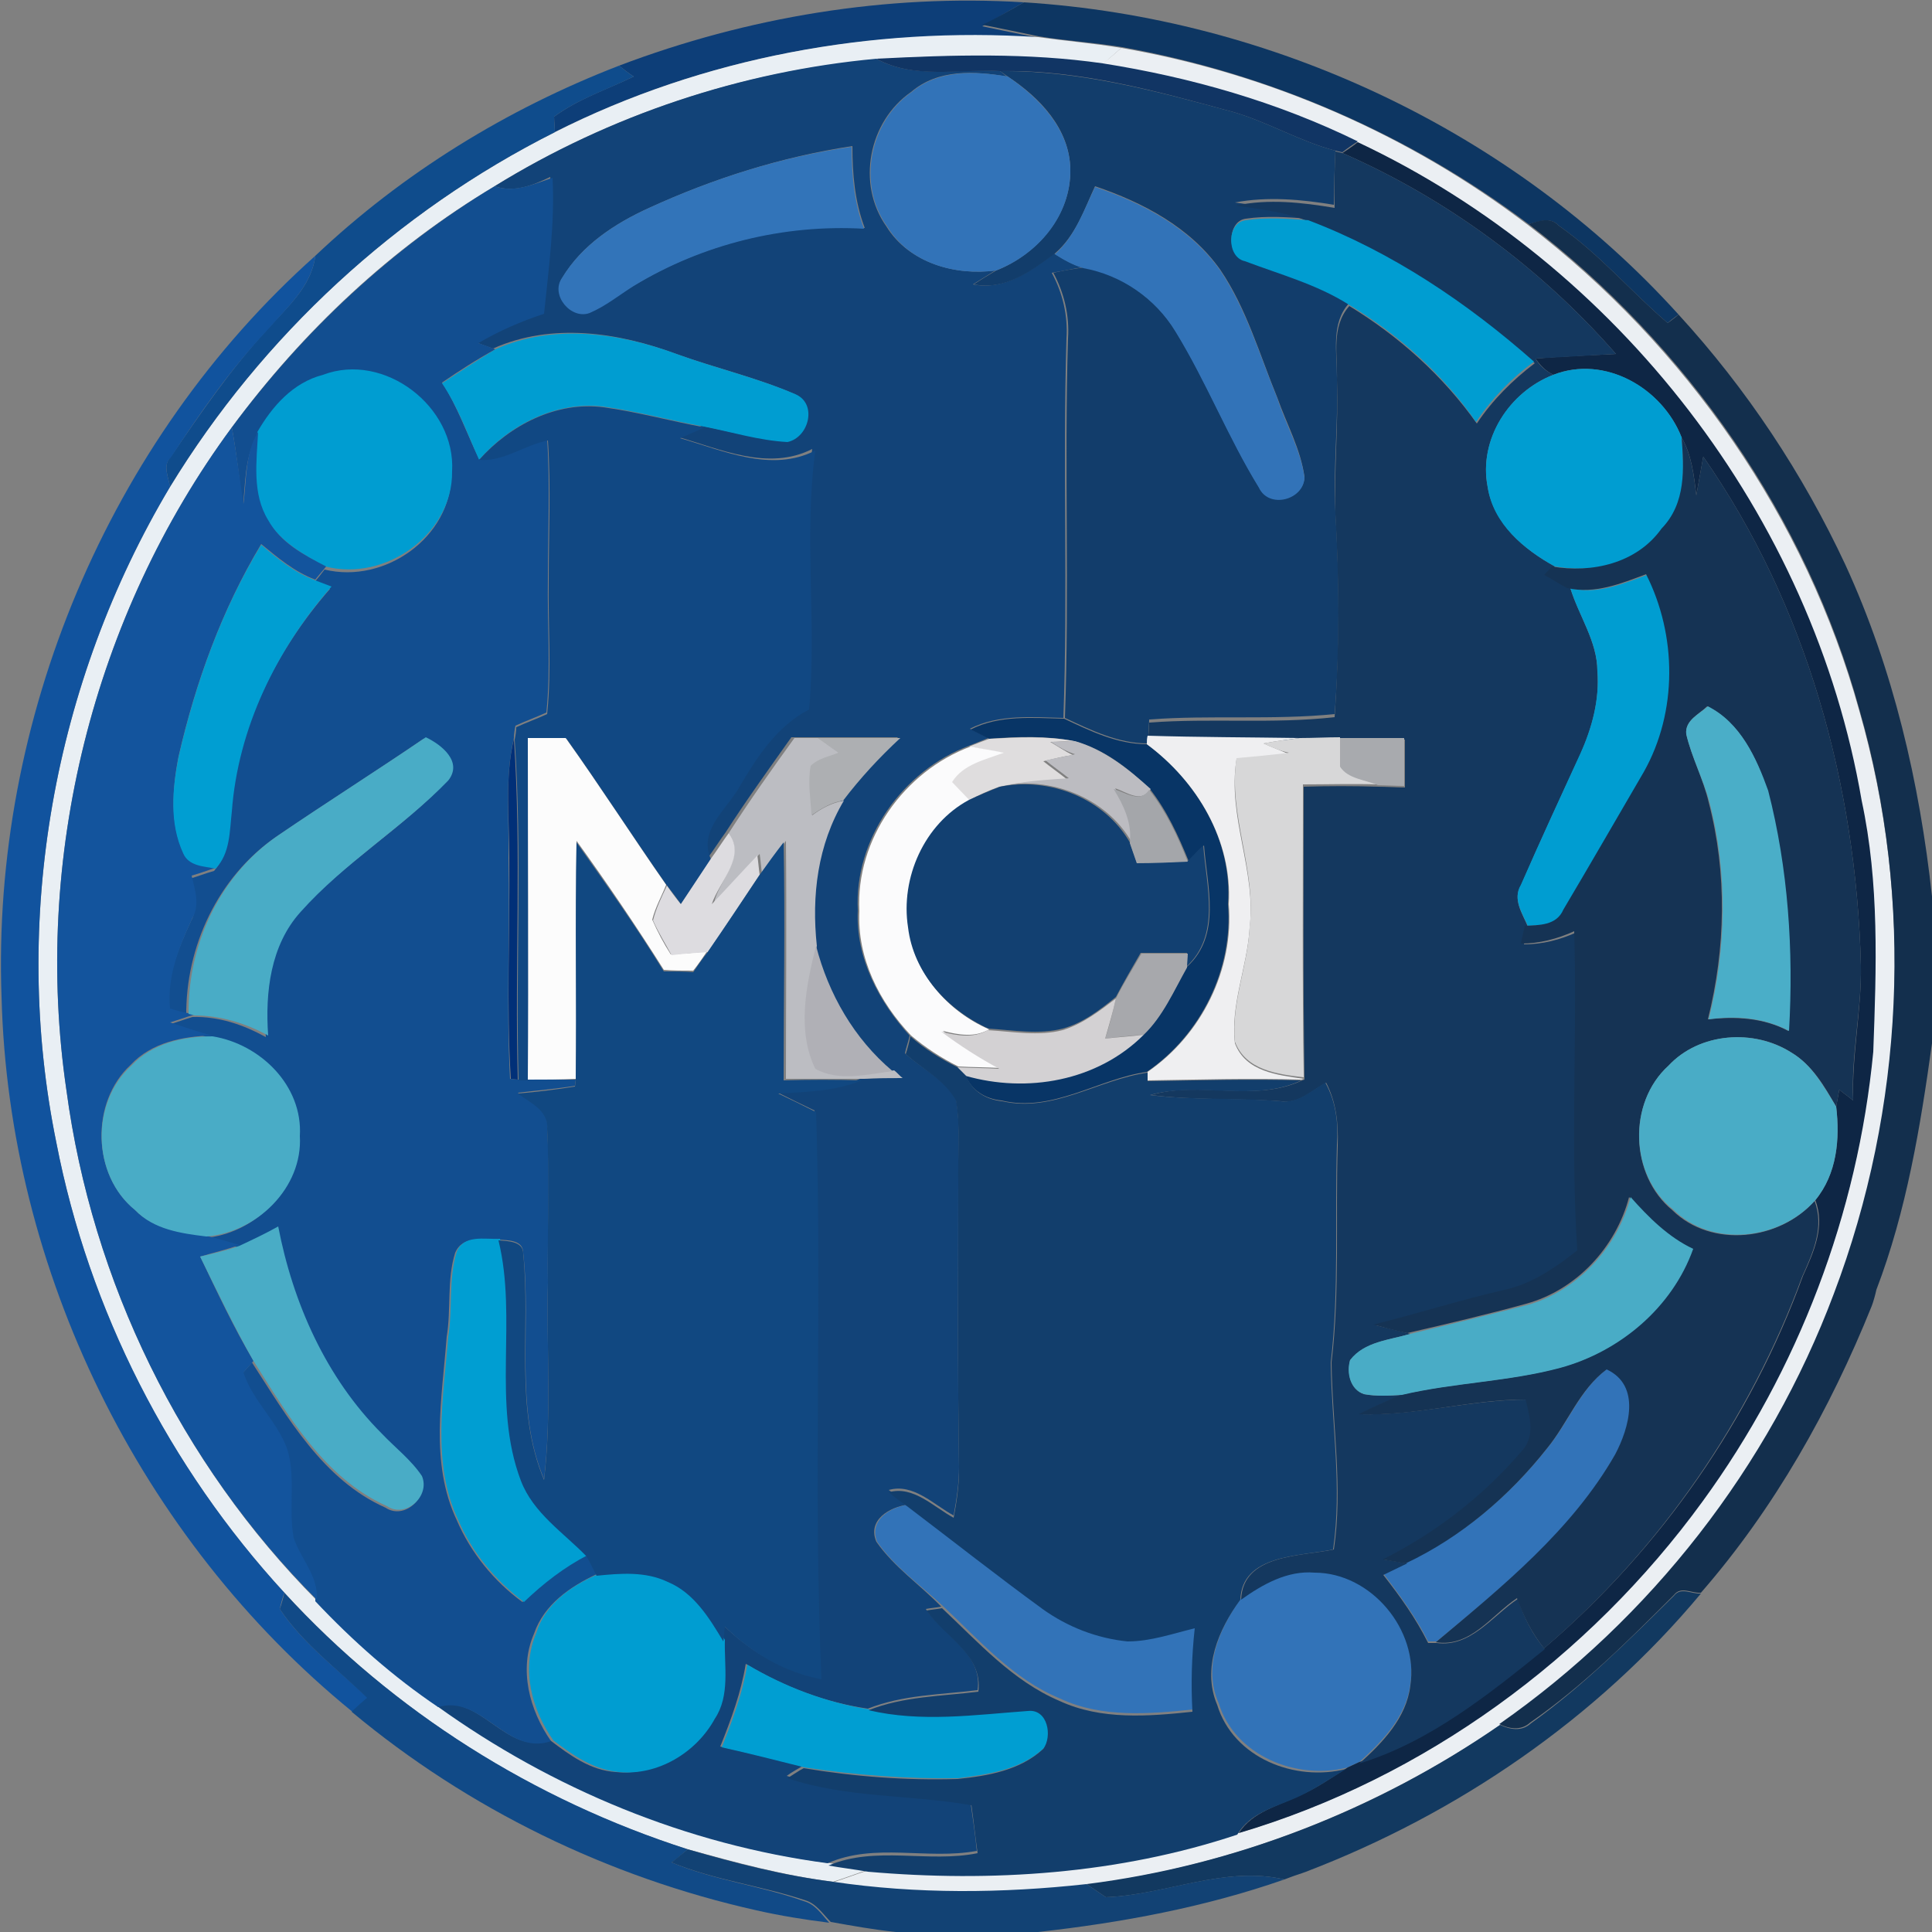 <?xml version="1.0" encoding="utf-8"?>
<!-- Generator: Adobe Illustrator 26.0.3, SVG Export Plug-In . SVG Version: 6.00 Build 0)  -->
<svg version="1.1" id="Layer_1" xmlns="http://www.w3.org/2000/svg" xmlns:xlink="http://www.w3.org/1999/xlink" x="0px" y="0px"
	 viewBox="0 0 250 250" style="enable-background:new 0 0 250 250;" xml:space="preserve">
<rect x="0" y="0" width="250" height="250" fill="#808080" stroke="none"/>
<style type="text/css">
	.st0{fill:#0D3E78;}
	.st1{fill:#0D3662;}
	.st2{fill:#E9EFF4;}
	.st3{fill:#EBEFF3;}
	.st4{fill:#124378;}
	.st5{fill:#113564;}
	.st6{fill:#0F4C8C;}
	.st7{fill:#123D6B;}
	.st8{fill:#3273B8;}
	.st9{fill:#3274B9;}
	.st10{fill:#0E2645;}
	.st11{fill:#14385F;}
	.st12{fill:#124E90;}
	.st13{fill:#009DD1;}
	.st14{fill:#132F4D;}
	.st15{fill:#11539E;}
	.st16{fill:#114883;}
	.st17{fill:#13549D;}
	.st18{fill:#153354;}
	.st19{fill:#009ED2;}
	.st20{fill:#4AAEC8;}
	.st21{fill:#083566;}
	.st22{fill:#DFDDDE;}
	.st23{fill:#EFEFF1;}
	.st24{fill:#49ACC6;}
	.st25{fill:#013078;}
	.st26{fill:#FCFCFC;}
	.st27{fill:#BCBDC2;}
	.st28{fill:#ADAFB2;}
	.st29{fill:#BCBCC1;}
	.st30{fill:#D7D7D8;}
	.st31{fill:#A8AAAE;}
	.st32{fill:#FBFBFC;}
	.st33{fill:#124071;}
	.st34{fill:#A4A6AA;}
	.st35{fill:#DDDCE0;}
	.st36{fill:#114881;}
	.st37{fill:#B0B0B6;}
	.st38{fill:#A7A8AC;}
	.st39{fill:#D3D1D3;}
	.st40{fill:#123E6C;}
	.st41{fill:#123960;}
	.st42{fill:#114A87;}
	.st43{fill:#124274;}
</style>
<g id="_x23_0d3e78ff">
	<path class="st0" d="M80.1,8.5c16.6-6.3,34.6-9.3,52.4-8.2c-1.8,1-3.6,2.1-5.4,3.1c2.4,0.5,4.8,1,7.3,1.5
		C112.9,3.4,91,7.4,71.8,17.1c0-0.5-0.1-1.5-0.1-2c3.1-2.3,6.8-3.5,10.3-5.2C81.5,9.6,80.6,8.9,80.1,8.5z"/>
</g>
<g id="_x23_0d3662ff">
	<path class="st1" d="M132.5,0.3c32,2,63.2,16.6,84.7,40.4c-0.4,0.3-1.1,0.8-1.4,1.1c-4.8-4.1-8.9-9-14.1-12.6
		c-1.1-1.2-2.6-0.5-3.9-0.2c-15.4-11.6-33.6-19.5-52.6-22.9c-3.6-0.6-7.2-0.8-10.8-1.4c-2.4-0.5-4.8-1-7.3-1.5
		C128.9,2.4,130.7,1.3,132.5,0.3z"/>
</g>
<g id="_x23_e9eff4ff">
	<path class="st2" d="M71.8,17.1C91,7.4,112.9,3.4,134.3,4.8c3.6,0.5,7.2,0.8,10.8,1.4c-0.8,0.7-1.6,1.4-2.4,2.1
		c-9.7-1.4-19.6-1.2-29.3-0.6C96,9.2,78.9,14.9,64,24.1c-13.3,7.9-24.8,18.7-34,31.2C12,79.7,4.2,111.2,8.6,141.1
		c3.3,24.7,14.8,48.3,32.4,66c4.8,5.1,10.1,9.8,15.9,13.7c14.9,10.7,32.3,17.9,50.5,20.3c1.7,0.3,3.4,0.5,5.1,0.8
		c-1.6,0.5-3.1,1.1-4.7,1.6c-6.4-0.8-12.6-2.5-18.8-4.2c-19.9-6.3-38.1-17.8-52.2-33.2c-14.9-16.2-25.3-36.5-29.5-58.2
		C1.4,119.1,6.9,88.3,22,63C33.9,43.5,51.3,27.4,71.8,17.1z"/>
</g>
<g id="_x23_ebeff3ff">
	<path class="st3" d="M145.1,6.2c19.1,3.3,37.2,11.2,52.6,22.9c20.5,15.7,36,38,42.9,62.9c7.1,24.7,5.9,51.6-3.3,75.6
		c-8.4,22.4-23.8,42-43.3,55.7c-15.9,10.9-34.3,18.1-53.5,20.6c-10.9,1.2-21.9,1.3-32.8-0.3c1.6-0.5,3.1-1.1,4.7-1.6
		c16,1.4,32.5,0.3,47.8-4.8c24-7.1,45.3-22.7,60-42.9c12.4-17,20.2-37.3,22.1-58.2c0.4-10.8,0.8-21.8-1.5-32.5
		c-6.3-36.7-31.6-69.4-65.2-85.2c-10.4-5.1-21.6-8.4-33-10.1C143.5,7.6,144.3,6.9,145.1,6.2z"/>
</g>
<g id="_x23_124378ff">
	<path class="st4" d="M64,24.1c14.9-9.2,32-14.9,49.4-16.5c4.9,2.7,10.6,1.2,16,1.6l0.9,0.7c-4.2-0.7-8.9-1-12.4,2
		c-5.5,3.8-7.1,11.9-3.2,17.4c2.9,4.7,8.9,6.4,14.1,5.7c-1,0.6-1.9,1.2-2.9,1.8c4.1,0.8,7.4-1.7,10.5-4c1.1,0.7,2.3,1.4,3.6,1.8
		c-1.3,0.2-2.6,0.5-3.9,0.7c1.4,2.6,2.1,5.5,1.9,8.5c-0.5,16.4,0.2,32.7-0.4,49.1c-4-0.1-8.4-0.5-12.1,1.4c0.6,0.3,1.8,0.9,2.4,1.2
		c-0.8,0.3-1.7,0.7-2.5,1c-8.6,3.2-14.9,12.1-14.4,21.3c-0.3,6.1,2.7,11.8,6.7,16.2c-0.1,0.6-0.5,1.7-0.6,2.3c2.2,2,5,3.3,6.6,5.8
		c0.6,3.6,0.3,7.2,0.3,10.8c0,12.3-0.1,24.6,0.1,36.9c0,2.1-0.3,4.2-0.7,6.3c-2.6-1.4-5.2-4.2-8.4-3.3c0.8,0.6,1.7,1.2,2.5,1.9
		c-2.4,0.3-5.3,2-4.1,4.8c2.3,3.3,5.7,5.6,8.4,8.4c-0.5,0.1-1.5,0.2-2,0.3c2.3,3.4,7.4,5.8,6.7,10.5c-4.8,0.6-9.7,0.6-14.2,2.4
		c-5.6-0.8-11-2.9-15.8-5.8c-0.6,3.7-1.9,7.2-3.3,10.7c3.6,0.8,7.2,1.7,10.7,2.5c-0.5,0.3-1.6,0.9-2.1,1.3
		c7.6,2.6,15.9,2.1,23.8,3.5c0.3,2.1,0.6,4.1,0.8,6.2c-6.4,1.2-13.2-1.1-19.3,1.6c-18.2-2.4-35.6-9.6-50.5-20.3
		c5.6-1.7,8.8,6.4,14.6,4.4c2.5,1.9,5.2,3.9,8.5,4.1c5.1,0.5,10-2.6,12.4-6.9c2-3,1.2-6.8,1.3-10.2c0.1-0.5,0.1-1.4,0.2-1.9
		c3.5,3.4,7.7,5.9,12.5,6.8c-1.1-24.4,0.1-48.9-0.7-73.4c-1.7-0.8-3.3-1.6-4.9-2.4c3.6-0.2,7.4-0.3,10.8-1.7c1.7-0.1,3.4-0.1,5-0.1
		c-0.3-0.3-0.8-0.8-1.1-1c-5.1-4.1-8.3-9.9-9.9-16.2c-0.7-6.5,0.1-13.1,3.5-18.8c2.2-2.9,4.7-5.6,7.4-8.1c-3.5,0-7.1,0-10.7,0
		c-0.8,0-2.3,0-3.1,0c-2.9,4.1-5.8,8.1-8.5,12.3c-0.6,0.8-1.7,2.5-2.3,3.3c-1.7-3.7,2.1-6.4,3.7-9.4c2.3-4,4.9-7.8,9-10
		c1-11.1-0.7-22.4,0.8-33.5c-5.7,2.9-11.9,0-17.5-1.6c1.1-0.5,2.1-0.9,3.2-1.4c3.6,0.7,7.1,1.7,10.8,2c2.8-0.6,3.9-5,1-6.2
		c-4.9-2.1-10.1-3.3-15.1-5.1c-7.5-2.8-16.1-4.1-23.7-0.7c-0.6-0.2-1.7-0.6-2.2-0.8c2.7-1.6,5.6-2.8,8.5-3.8
		c0.6-5.9,1.4-11.7,1.1-17.6C69.1,23.9,66.6,25,64,24.1 M84,26.9c-4.4,2-8.7,4.8-11.2,9c-1.5,2.2,1.1,5.5,3.6,4.5
		c2-1,3.8-2.4,5.7-3.5c8.9-5.4,19.4-8,29.8-7.4c-1.3-3.4-1.6-7-1.6-10.6C101.1,20.3,92.3,23.1,84,26.9z"/>
</g>
<g id="_x23_113564ff">
	<path class="st5" d="M113.4,7.6c9.8-0.5,19.6-0.8,29.3,0.6c11.4,1.8,22.6,5,33,10.1c-0.5,0.3-1.5,1-2,1.4l-0.9-0.2
		c-4.6-1.2-8.7-3.7-13.2-5c-9.9-2.7-19.9-5.5-30.2-5.3C124.1,8.9,118.3,10.3,113.4,7.6z"/>
</g>
<g id="_x23_0f4c8cff">
	<path class="st6" d="M40.8,33.1C52.1,22.4,65.6,14.1,80.1,8.5c0.5,0.4,1.4,1.1,1.9,1.4c-3.4,1.7-7.2,2.9-10.3,5.2
		c0,0.5,0.1,1.5,0.1,2C51.3,27.4,33.9,43.5,22,63c-0.2-1.3-1-2.8,0.1-3.9c3.9-5.7,7.8-11.4,12.5-16.5C37.1,39.8,40.3,37.1,40.8,33.1
		z"/>
</g>
<g id="_x23_123d6bff">
	<path class="st7" d="M129.4,9.2c10.3-0.1,20.3,2.6,30.2,5.3c4.5,1.3,8.6,3.8,13.2,5c-0.1,2.3-0.2,4.7-0.2,7
		c-4.2-0.7-8.6-1.1-12.8-0.3c3.2,0.5,6.5,0.8,9.5,2.1c-2.7-0.2-5.4-0.4-8.1,0c-2.4,0.3-2.5,4.8-0.1,5.3c4.6,1.7,9.3,3,13.5,5.6
		c-2.4,2.6-1.6,6.3-1.6,9.6c0.2,5.8-0.5,11.6-0.2,17.4c0.5,8.7,0.6,17.5-0.1,26.2c-8,0.8-16,0.1-24,0.7c0,0.5-0.1,1.5-0.1,2
		c0,0.3-0.1,0.8-0.1,1.1c-3.8,0-7.3-1.7-10.7-3.3c0.6-16.4-0.1-32.7,0.4-49.1c0.2-3-0.5-5.9-1.9-8.5c1.3-0.3,2.6-0.5,3.9-0.7
		c4.9,0.9,9.3,4,11.9,8.2c4,6.5,6.8,13.7,10.8,20.2c1.3,2.8,5.8,1.6,5.9-1.3c-0.5-3.6-2.3-6.8-3.5-10.2c-2.3-5.6-4-11.6-7.4-16.6
		c-3.9-5.5-10-8.7-16.2-10.8c-1.4,3-2.5,6.4-5.2,8.7c-3.1,2.3-6.4,4.8-10.5,4c0.9-0.6,1.9-1.2,2.9-1.8c5.3-2.1,9.7-7.1,9.6-13.1
		c-0.1-5.3-4-9.3-8.1-12L129.4,9.2z"/>
</g>
<g id="_x23_3273b8ff">
	<path class="st8" d="M118,11.9c3.4-2.9,8.2-2.7,12.4-2c4.1,2.8,8,6.8,8.1,12c0.1,6-4.2,11-9.6,13.1c-5.3,0.7-11.2-0.9-14.1-5.7
		C110.9,23.9,112.5,15.7,118,11.9z"/>
	<path class="st8" d="M136.5,32.9c2.6-2.3,3.7-5.6,5.2-8.7c6.2,2.1,12.3,5.3,16.2,10.8c3.4,5.1,5.1,11,7.4,16.6
		c1.1,3.4,3,6.6,3.5,10.2c-0.1,2.9-4.6,4.1-5.9,1.3c-4-6.5-6.8-13.7-10.8-20.2c-2.6-4.3-7-7.3-11.9-8.2
		C138.8,34.3,137.6,33.6,136.5,32.9z"/>
	<path class="st8" d="M200.3,187.3c2.7-3.3,4.2-7.6,7.7-10.2c4.4,2.1,2.9,7.6,1.1,11c-5.6,9.9-14.6,17.2-23.2,24.3
		c-0.3,0-0.8,0-1.1,0c-1.6-3.2-3.7-6-5.8-8.8c1-0.5,2-1,3.1-1.5C189.2,198.8,195.4,193.5,200.3,187.3z"/>
	<path class="st8" d="M113.5,199.5c-1.1-2.8,1.7-4.5,4.1-4.8c5.8,4.4,11.5,8.9,17.4,13.2c3.2,2.3,7,3.9,11,4.2c3,0,5.8-1,8.7-1.7
		c-0.4,3.6-0.5,7.2-0.3,10.8c-5.7,0.6-11.9,1.1-17.2-1.4c-6.1-2.5-10.5-7.6-15.2-12C119.1,205.1,115.8,202.8,113.5,199.5z"/>
	<path class="st8" d="M160.6,206.8c2.8-1.9,5.9-3.7,9.5-3.5c7.3,0.1,13.5,7.4,12.4,14.6c-0.5,4.2-3.6,7.4-6.6,10.1
		c-0.4,0.2-1.2,0.5-1.5,0.7c-6.6,1.7-14.6-1.5-16.7-8.3C155.6,215.7,157.8,210.7,160.6,206.8z"/>
</g>
<g id="_x23_3274b9ff">
	<path class="st9" d="M84,26.9c8.3-3.8,17.1-6.6,26.2-7.9c0,3.6,0.3,7.2,1.6,10.6c-10.4-0.6-20.9,2-29.8,7.4
		c-1.9,1.2-3.6,2.6-5.7,3.5c-2.4,0.9-5.1-2.3-3.6-4.5C75.3,31.7,79.6,28.9,84,26.9z"/>
</g>
<g id="_x23_0e2645ff">
	<path class="st10" d="M173.7,19.8c0.5-0.3,1.5-1,2-1.4c33.6,15.8,58.9,48.4,65.2,85.2c2.3,10.7,1.9,21.6,1.5,32.5
		c-2,20.9-9.7,41.2-22.1,58.2c-14.7,20.2-36,35.8-60,42.9c1.8-2.8,5.1-3.5,7.9-4.9c2.2-0.9,4.1-2.3,6.2-3.6c0.4-0.2,1.1-0.5,1.5-0.7
		c9.1-2.8,16.7-9,24-14.8c15-12.8,26.7-29.6,33.4-48.1c1.4-3.1,2.9-6.4,1.6-9.8c2.8-3.4,3.2-7.9,2.7-12.1c0.1-0.5,0.3-1.6,0.4-2.2
		c0.6,0.5,1.2,0.9,1.8,1.4c-0.2-5.9,1.1-11.7,1-17.5c-0.6-23.2-7-46.6-20.4-65.8c-0.3,1.7-0.6,3.3-0.9,5c-0.3-2.6-0.6-5.2-1.9-7.5
		c-2.5-6.4-10-10.7-16.6-8.1c-1-0.5-1.7-1.2-2.3-2.1c3.4-0.3,6.9-0.4,10.4-0.6C199.4,34.7,187.2,25.7,173.7,19.8z"/>
</g>
<g id="_x23_14385fff">
	<path class="st11" d="M172.8,19.6l0.9,0.2c13.5,5.9,25.7,14.9,35.4,26c-3.5,0.2-6.9,0.4-10.4,0.6c0.5,0.9,1.3,1.6,2.3,2.1
		c-5.7,2.2-9.7,8.4-8.5,14.5c0.8,4.8,4.7,8.1,8.7,10.3c-0.3,0.3-0.8,0.8-1,1.1c1,0.6,2,1.2,3,1.7c1.1,3.6,3.5,6.9,3.5,10.8
		c0.3,3.7-0.7,7.3-2.2,10.7c-2.6,5.6-5.2,11.2-7.7,17c-1.1,1.8,0.2,3.6,0.9,5.3c-0.1,0.6-0.4,1.7-0.5,2.3c2.4,0,4.7-0.6,6.9-1.6
		c0.4,13.8-0.5,27.6,0.4,41.3c-2.8,2.3-5.9,4.4-9.4,5.1c-5.7,1.4-11.3,3.1-17,4.5c1.5,0.4,2.9,0.7,4.4,1.1c-2.7,0.8-5.9,1-7.8,3.4
		c-0.4,1.7,0,3.8,1.8,4.4c1.6,0.3,3.3,0.2,4.9,0.1c-1.9,0.8-3.6,1.6-5.4,2.5c7.3,0.2,14.4-1.9,21.6-1.9c0.5,2.2,1.2,4.9-0.6,6.8
		c-4.9,5.8-11.1,10.5-17.9,13.9c0.8,0.1,2.2,0.4,3,0.5c-1,0.5-2.1,1-3.1,1.5c2.2,2.8,4.2,5.6,5.8,8.8c0.3,0,0.8,0,1.1,0
		c4.4,0.6,7.2-3.5,10.5-5.7c0.8,2.4,1.9,4.6,3.5,6.5c-7.3,5.9-14.9,12-24,14.8c3-2.7,6.1-5.9,6.6-10.1c1.1-7.2-5.1-14.6-12.4-14.6
		c-3.5-0.3-6.7,1.5-9.5,3.5c0.2-5.9,7.7-5.6,12-6.5c1.2-8-0.2-16.1-0.3-24.2c1.1-9.3,0.5-18.8,0.8-28.1c0.1-2.8-0.2-5.6-1.5-8.1
		c-1.8,1-3.6,2.8-5.8,2.4c-5.6-0.4-11.3-0.1-16.9-0.8c6.4-1.9,13.5,1,19.6-1.9l0.3-0.1c-0.2-12.7-0.1-25.3-0.1-37.9
		c3.2-0.1,6.5-0.1,9.7,0c0.9,0,2.6,0.1,3.4,0.1c0-2.1,0-4.2,0-6.2c-2.8,0-5.5,0-8.3,0c-1.7,0-3.5,0-5.2,0.1
		c-6.6-0.1-13.2,0-19.7-0.3c0-0.5,0.1-1.5,0.1-2c8-0.6,16,0.2,24-0.7c0.6-8.7,0.6-17.5,0.1-26.2c-0.2-5.8,0.4-11.6,0.2-17.4
		c0.1-3.2-0.8-6.9,1.6-9.6c6.4,3.9,12.1,9,16.5,15.2c2-3,4.6-5.6,7.5-7.8c-8.7-7.6-18.4-14.2-29.2-18.3c-3-1.3-6.3-1.6-9.5-2.1
		c4.3-0.9,8.6-0.4,12.8,0.3C172.6,24.2,172.7,21.9,172.8,19.6z"/>
</g>
<g id="_x23_124e90ff">
	<path class="st12" d="M64,24.1c2.6,0.9,5.1-0.3,7.5-1.1c0.3,5.9-0.5,11.8-1.1,17.6c-3,1-5.8,2.2-8.5,3.8c0.6,0.2,1.7,0.6,2.2,0.8
		c-2.4,1.3-4.7,2.8-6.9,4.3c2,3.1,3.2,6.6,4.8,9.9c3.2,0.3,5.9-1.9,8.8-2.6c0.4,6,0.1,12,0.1,18.1c-0.1,5.8,0.4,11.6-0.2,17.3
		c-1.3,0.6-2.7,1.1-4,1.7c-0.1,0.4-0.2,1.2-0.2,1.6c-1.2,5.1-0.6,10.3-0.7,15.5c0.2,9.5-0.3,19.1,0.2,28.6l0.9,0.1l1.3,0
		c2.1,0,4.2,0,6.3,0l-0.1,0.8c-2.4,0.4-4.9,0.6-7.4,0.9c1.6,1.2,4.1,2.2,3.8,4.6c0.4,6.7,0,13.3,0.1,20c-0.2,8.4,0.5,16.9-0.5,25.4
		c-3.9-9.2-1.6-19.6-2.7-29.3c0-1.7-2.1-1.6-3.2-1.7c-2,0.1-4.6-0.6-5.6,1.7c-1.1,3.5-0.5,7.3-1.1,10.9c-0.6,7.9-2.2,16.3,1.3,23.7
		c1.8,4.2,4.8,7.9,8.5,10.6c2.5-2.4,5.2-4.6,8.3-6.1c0.3,0.6,1,1.8,1.3,2.5c-3.4,1.6-6.8,3.9-8.1,7.7c-2,4.6-0.6,9.9,2.2,13.9
		c-5.7,2-9-6.1-14.6-4.4c-5.8-3.9-11.1-8.6-15.9-13.7c0.2-3-2.2-5.2-3-8c-0.7-3.8,0.3-7.7-0.8-11.4c-1.3-3.6-4.4-6.3-5.7-10
		c0.3-0.4,1-1.1,1.3-1.5c4.6,7.1,9.2,15.2,17.3,18.8c2.4,1.6,5.6-1.3,4.5-3.9c-1.4-2.1-3.5-3.7-5.2-5.5
		c-7.1-7.3-11.4-16.9-13.4-26.8c-1.6,0.9-3.3,1.7-5,2.5c-1.5-0.4-2.9-0.8-4.4-1.2c6.5-0.5,12.5-6.3,12.1-13
		c0.4-6.5-5.1-12-11.3-12.9c-1.8-0.5-3.6-1.1-5.4-1.7c1-0.3,2.1-0.7,3.1-1c3.4-0.1,6.6,1,9.5,2.6c-0.4-5.6,0.4-11.6,4.2-16
		c5.7-6.4,13.2-10.8,19.1-17c1.9-2.4-0.8-4.7-2.9-5.6c-6.3,4.3-12.8,8.4-19.1,12.7c-7.5,5.2-11.7,14.2-11.6,23.2
		c-0.6-0.2-1.7-0.5-2.3-0.6c-0.4-4.2,1.2-8,2.9-11.7c1-1.7,0.2-3.7-0.1-5.5c1-0.3,2-0.7,3.1-1c1.8-2.1,1.8-4.9,2.1-7.4
		c0.8-10.8,5.8-21,12.9-29.1c-0.5-0.2-1.6-0.6-2.1-0.8c0.4-0.4,1.1-1.3,1.4-1.7c7.8,1.9,16.4-4.2,16.4-12.3
		c0.5-8.4-8.8-15.6-16.7-12.5c-3.8,1-6.5,4.1-8.4,7.5c-1.7,2.8-1.5,6.2-1.9,9.3C31,62,30.6,58.6,30,55.3
		C39.2,42.9,50.7,32.1,64,24.1z"/>
</g>
<g id="_x23_009dd1ff">
	<path class="st13" d="M161.1,33.8c-2.4-0.5-2.4-5,0.1-5.3c2.7-0.4,5.4-0.2,8.1,0c10.8,4.1,20.6,10.7,29.2,18.3
		c-2.9,2.1-5.5,4.8-7.5,7.8c-4.3-6.2-10-11.3-16.5-15.2C170.4,36.8,165.6,35.5,161.1,33.8z"/>
	<path class="st13" d="M64.1,45.2c7.6-3.4,16.2-2.1,23.7,0.7c5,1.8,10.2,3,15.1,5.1c2.9,1.2,1.8,5.6-1,6.2c-3.7-0.2-7.2-1.3-10.8-2
		c-4.4-0.8-8.7-2-13.1-2.6C71.9,51.9,65.9,55,62,59.5c-1.5-3.3-2.7-6.8-4.8-9.9C59.5,48.1,61.8,46.6,64.1,45.2z"/>
	<path class="st13" d="M201,48.5c6.7-2.6,14.1,1.7,16.6,8.1c0.3,4,0.6,8.5-2.2,11.8c-3.1,4.5-9,5.8-14.2,4.9c-4-2.2-8-5.5-8.7-10.3
		C191.3,56.8,195.3,50.7,201,48.5z"/>
	<path class="st13" d="M41.8,48.5c7.9-3,17.2,4.1,16.7,12.5c0.1,8.1-8.6,14.3-16.4,12.3c-2.8-1.5-5.8-3.2-7.5-6
		c-2.1-3.4-1.5-7.6-1.3-11.4C35.2,52.6,37.9,49.5,41.8,48.5z"/>
	<path class="st13" d="M203.2,76.1c3.5,0.9,6.9-0.6,10.2-1.8c4,8,4.1,17.8-0.3,25.6c-3.5,5.9-6.9,11.9-10.4,17.8c-0.9,2-3.1,2-5,2.1
		c-0.7-1.6-2-3.5-0.9-5.3c2.5-5.7,5.1-11.3,7.7-17c1.5-3.3,2.5-7,2.2-10.7C206.7,83,204.3,79.7,203.2,76.1z"/>
	<path class="st13" d="M77.4,203.7c3.1-0.3,6.4-0.6,9.2,0.8c3.4,1.4,5.4,4.6,7.2,7.7c-0.1,3.4,0.7,7.2-1.3,10.2
		c-2.4,4.4-7.4,7.4-12.4,6.9c-3.3-0.3-6-2.2-8.5-4.1c-2.8-4-4.2-9.2-2.2-13.9C70.5,207.6,73.9,205.2,77.4,203.7z"/>
</g>
<g id="_x23_132f4dff">
	<path class="st14" d="M197.8,29c1.3-0.4,2.8-1,3.9,0.2c5.2,3.6,9.3,8.5,14.1,12.6c0.4-0.3,1.1-0.8,1.4-1.1
		c8.8,9.6,16.1,20.6,21.6,32.4c6.2,13.5,9.6,28.2,11.2,42.9v19c-1.5,10.8-3.3,21.7-7.2,31.9c-0.1,0.5-0.4,1.6-0.6,2.1
		c-5.4,13.4-12.6,26.2-22.1,37.1c-1.2,0.1-2.6-0.9-3.5,0.3c-5.9,5.9-11.8,11.8-18.6,16.5c-1.2,1.1-2.7,0.8-4,0.2
		c19.6-13.7,34.9-33.3,43.3-55.7c9.1-24,10.4-50.9,3.3-75.6C233.8,67,218.3,44.7,197.8,29z"/>
</g>
<g id="_x23_11539eff">
	<path class="st15" d="M0.2,129C-1.1,93.2,14,57,40.8,33.1c-0.5,4-3.7,6.7-6.2,9.6c-4.7,5-8.7,10.7-12.5,16.5
		C21,60.2,21.8,61.7,22,63C6.9,88.3,1.4,119.1,7.3,147.9c4.2,21.6,14.6,42,29.5,58.2c-0.2,0.5-0.5,1.6-0.6,2.1
		c3,4.5,7.5,7.8,11.4,11.5c-0.5,0.5-1.5,1.4-2,1.8C18.1,199.1,1.1,164.4,0.2,129z"/>
</g>
<g id="_x23_114883ff">
	<path class="st16" d="M62,59.5c4-4.5,10-7.6,16.1-6.8c4.4,0.6,8.7,1.8,13.1,2.6c-1.1,0.5-2.1,0.9-3.2,1.4
		c5.6,1.6,11.8,4.5,17.5,1.6c-1.5,11.1,0.2,22.4-0.8,33.5c-4.2,2.2-6.7,6.1-9,10c-1.6,2.9-5.4,5.6-3.7,9.4c-1.3,1.9-2.6,3.9-3.9,5.8
		c-0.4-0.6-1.3-1.8-1.8-2.4c-4.4-6.3-8.6-12.8-13-19c-1.7,0-3.3,0-4.9,0c-0.1,14.7,0,29.5,0,44.2l-1.3,0
		c-0.4-14.7,0.5-29.4-0.5-44.1c0.1-0.4,0.2-1.2,0.2-1.6c1.3-0.6,2.7-1.1,4-1.7c0.6-5.8,0.1-11.5,0.2-17.3c0-6,0.3-12-0.1-18.1
		C67.8,57.6,65.1,59.8,62,59.5z"/>
</g>
<g id="_x23_13549dff">
	<path class="st17" d="M8.6,141.1C4.2,111.2,12,79.7,30,55.3c0.6,3.3,1,6.6,1.5,9.9c0.4-3.1,0.2-6.6,1.9-9.3
		c-0.2,3.8-0.8,8,1.3,11.4c1.6,2.9,4.6,4.5,7.5,6c-0.3,0.4-1.1,1.3-1.4,1.7c-2.7-1-4.8-2.8-7-4.6c-5.1,8.5-8.5,17.9-10.7,27.5
		c-0.8,4.1-1.1,8.6,0.6,12.4c0.7,1.7,2.7,1.7,4.2,2c-1,0.3-2,0.7-3.1,1c0.4,1.8,1.1,3.7,0.1,5.5c-1.7,3.7-3.3,7.5-2.9,11.7
		c0.6,0.2,1.7,0.5,2.3,0.6l0.8,0.2c-1,0.3-2.1,0.7-3.1,1c1.8,0.6,3.6,1.2,5.4,1.7c-3.8,0.1-7.8,0.9-10.5,3.8
		c-5.2,4.8-5,14.2,0.5,18.7c2.4,2.5,5.9,3,9.2,3.4c1.5,0.3,2.9,0.8,4.4,1.2c-1.7,0.6-3.4,1-5.1,1.5c2.2,4.6,4.3,9.1,6.9,13.5
		c-0.3,0.4-1,1.1-1.3,1.5c1.2,3.7,4.4,6.3,5.7,10c1.1,3.7,0.1,7.6,0.8,11.4c0.9,2.7,3.2,4.9,3,8C23.4,189.4,11.9,165.8,8.6,141.1z"
		/>
</g>
<g id="_x23_153354ff">
	<path class="st18" d="M217.6,56.6c1.3,2.3,1.6,5,1.9,7.5c0.3-1.7,0.6-3.3,0.9-5c13.4,19.2,19.8,42.6,20.4,65.8
		c0.1,5.9-1.3,11.7-1,17.5c-0.6-0.5-1.2-0.9-1.8-1.4c-0.1,0.5-0.3,1.6-0.4,2.2c-1.5-2.6-3.1-5.4-5.8-7c-4.8-3.1-11.9-2.6-15.9,1.7
		c-5.3,4.8-5,14.2,0.5,18.7c5.1,5,13.9,3.9,18.4-1.2c1.3,3.4-0.2,6.7-1.6,9.8c-6.8,18.5-18.4,35.3-33.4,48.1c-1.6-2-2.7-4.2-3.5-6.5
		c-3.3,2.2-6,6.4-10.5,5.7c8.6-7.2,17.6-14.5,23.2-24.3c1.8-3.4,3.4-8.9-1.1-11c-3.5,2.6-5,6.9-7.7,10.2
		c-4.9,6.2-11.1,11.5-18.3,14.9c-0.8-0.1-2.2-0.4-3-0.5c6.8-3.4,12.9-8.1,17.9-13.9c1.9-1.9,1.2-4.5,0.6-6.8
		c-7.3,0-14.3,2.2-21.6,1.9c1.8-0.9,3.6-1.7,5.4-2.5c6.8-1.6,13.8-1.7,20.5-3.5c7.7-2,14.5-7.8,17.2-15.4c-3.2-1.6-5.8-4.1-8.1-6.7
		c-1.7,6.5-6.8,12-13.3,13.8c-5.1,1.4-10.2,2.6-15.4,3.8c-1.5-0.3-2.9-0.7-4.4-1.1c5.7-1.4,11.3-3.2,17-4.5c3.6-0.8,6.6-2.9,9.4-5.1
		c-0.9-13.8,0-27.5-0.4-41.3c-2.2,1-4.5,1.6-6.9,1.6c0.1-0.6,0.4-1.7,0.5-2.3c1.8-0.1,4.1,0,5-2.1c3.5-5.9,6.9-11.8,10.4-17.8
		c4.4-7.8,4.3-17.7,0.3-25.6c-3.2,1.2-6.6,2.6-10.2,1.8c-1-0.5-2-1.2-3-1.7c0.3-0.3,0.8-0.8,1-1.1c5.2,0.9,11-0.4,14.2-4.9
		C218.2,65.1,217.9,60.6,217.6,56.6 M218.2,95c0.7,3,2.2,5.8,2.9,8.8c2.4,9.2,2.2,18.9-0.1,28.1c3.6-0.4,7.2-0.2,10.4,1.5
		c0.6-10.4-0.1-21-2.7-31.1c-1.4-4.2-3.5-8.8-7.8-10.9C219.9,92.4,218,93.2,218.2,95z"/>
</g>
<g id="_x23_009ed2ff">
	<path class="st19" d="M23.1,98c2.2-9.6,5.6-19.1,10.7-27.5c2.1,1.8,4.3,3.6,7,4.6c0.5,0.2,1.6,0.6,2.1,0.8
		C35.8,84,30.8,94.2,30,105c-0.3,2.6-0.2,5.4-2.1,7.4c-1.5-0.3-3.5-0.3-4.2-2C21.9,106.5,22.3,102.1,23.1,98z"/>
	<path class="st19" d="M59.1,162c0.9-2.3,3.6-1.6,5.6-1.7c2.5,10.1-0.9,21.1,2.9,31.1c1.6,4.2,5.5,6.7,8.5,9.8
		c-3.1,1.6-5.8,3.7-8.3,6.1c-3.7-2.8-6.7-6.4-8.5-10.6c-3.5-7.4-1.9-15.9-1.3-23.7C58.6,169.4,58,165.5,59.1,162z"/>
	<path class="st19" d="M93.4,226.1c1.4-3.5,2.7-7,3.3-10.7c4.9,2.9,10.2,4.9,15.8,5.8c6.8,1.6,13.7,0.6,20.6,0.1
		c2.6-0.3,3.3,3.2,2,4.9c-3,2.8-7.2,3.4-11.1,3.9c-6.6,0.1-13.3-0.4-19.9-1.4C100.5,227.8,97,226.9,93.4,226.1z"/>
</g>
<g id="_x23_4aaec8ff">
	<path class="st20" d="M218.2,95c-0.2-1.8,1.7-2.6,2.8-3.6c4.2,2.1,6.3,6.7,7.8,10.9c2.6,10.1,3.3,20.7,2.7,31.1
		c-3.2-1.7-6.8-2-10.4-1.5c2.3-9.1,2.5-18.9,0.1-28.1C220.4,100.8,218.9,98,218.2,95z"/>
</g>
<g id="_x23_083566ff">
	<path class="st21" d="M125.6,94.4c3.7-1.9,8-1.5,12.1-1.4c3.4,1.6,6.9,3.3,10.7,3.3c6.5,4.8,11.1,12.5,10.5,20.7
		c0.7,8.4-3.5,16.9-10.5,21.7c-6.3,0.9-12.2,5.3-18.8,3.7c-2.1-0.2-3.9-1.3-4.7-3.3c8,2.3,17.1,0.7,23.1-5.3
		c2.5-2.4,3.9-5.7,5.6-8.7c4.5-4.1,2.6-10.4,2.2-15.7c-0.7,0.6-1.3,1.3-2,2c-1.3-3.2-2.8-6.5-5-9.3c-2.8-2.7-6-5.2-9.8-6.2
		c-3.6-0.7-7.3-0.6-11-0.3C127.4,95.3,126.2,94.7,125.6,94.4z"/>
</g>
<g id="_x23_dfdddeff">
	<path class="st22" d="M128,95.6c3.7-0.2,7.4-0.4,11,0.3c-0.8,0-2.3,0.1-3.1,0.1c1,0.6,1.9,1.2,2.9,1.7c-1.3,0.2-2.5,0.5-3.8,0.8
		c1,0.8,2,1.5,3,2.3c-2.9,0.2-5.8,0.4-8.7,1c-1.4,0.5-2.7,1.1-4,1.8c-0.6-0.6-1.7-1.8-2.3-2.4c1.5-2.3,4.3-3,6.7-3.8
		c-1.4-0.2-2.9-0.5-4.3-0.8C126.4,96.2,127.2,95.9,128,95.6z"/>
</g>
<g id="_x23_efeff1ff">
	<path class="st23" d="M148.4,96.3c0-0.3,0-0.8,0.1-1.1c6.6,0.2,13.1,0.2,19.7,0.3c-1.6,0.2-3.1,0.4-4.7,0.7
		c1.1,0.5,2.2,0.9,3.3,1.4c-2.2,0.2-4.5,0.4-6.8,0.7c-1.2,7.4,2.6,14.4,1.7,21.8c-0.3,5-2.5,9.9-1.9,14.9c1.4,3.7,5.5,4.1,8.9,4.6
		l-0.3,0.1c-6.6-0.2-13.3,0-19.9,0.1c0-0.3,0-0.8,0-1.1c7-4.8,11.2-13.3,10.5-21.7C159.5,108.8,154.9,101.1,148.4,96.3z"/>
</g>
<g id="_x23_49acc6ff">
	<path class="st24" d="M36,108.1c6.3-4.3,12.8-8.4,19.1-12.7c2.1,1,4.8,3.2,2.9,5.6c-5.9,6.1-13.4,10.6-19.1,17
		c-3.9,4.3-4.6,10.4-4.2,16c-2.9-1.6-6.2-2.6-9.5-2.6l-0.8-0.2C24.3,122.2,28.5,113.2,36,108.1z"/>
	<path class="st24" d="M17,137.9c2.7-2.9,6.7-3.8,10.5-3.8c6.2,1,11.7,6.4,11.3,12.9c0.4,6.7-5.6,12.5-12.1,13
		c-3.3-0.4-6.8-0.9-9.2-3.4C11.9,152.1,11.7,142.7,17,137.9z"/>
	<path class="st24" d="M215.9,137.9c4-4.3,11-4.8,15.9-1.7c2.7,1.6,4.2,4.4,5.8,7c0.5,4.2,0.1,8.7-2.7,12.1
		c-4.6,5.2-13.4,6.2-18.4,1.2C210.9,152.1,210.6,142.7,215.9,137.9z"/>
	<path class="st24" d="M211,154.9c2.3,2.6,4.9,5.2,8.1,6.7c-2.7,7.6-9.5,13.3-17.2,15.4c-6.7,1.8-13.7,1.9-20.5,3.5
		c-1.6,0.1-3.3,0.2-4.9-0.1c-1.8-0.6-2.3-2.8-1.8-4.4c1.8-2.4,5.1-2.6,7.8-3.4c5.1-1.2,10.3-2.5,15.4-3.8
		C204.2,166.9,209.3,161.4,211,154.9z"/>
	<path class="st24" d="M31,161.2c1.7-0.8,3.4-1.6,5-2.5c1.9,9.9,6.2,19.6,13.4,26.8c1.7,1.8,3.8,3.4,5.2,5.5
		c1.1,2.6-2.1,5.5-4.5,3.9c-8.1-3.6-12.8-11.7-17.3-18.8c-2.5-4.4-4.7-9-6.9-13.5C27.6,162.2,29.4,161.8,31,161.2z"/>
</g>
<g id="_x23_013078ff">
	<path class="st25" d="M66.5,95.6c1,14.7,0.1,29.4,0.5,44.1l-0.9-0.1c-0.6-9.5-0.1-19.1-0.2-28.6C65.9,105.9,65.3,100.6,66.5,95.6z"
		/>
</g>
<g id="_x23_fcfcfcff">
	<path class="st26" d="M68.3,139.7c0.1-14.7,0-29.5,0-44.2c1.7,0,3.3,0,4.9,0c4.5,6.3,8.6,12.7,13,19c-0.6,1.5-1.4,2.9-1.8,4.5
		c0.7,1.6,1.5,3.1,2.4,4.5c1.6-0.1,3.1-0.2,4.7-0.4c-0.4,0.6-1.3,1.9-1.8,2.5c-1.3,0-2.6,0-3.8-0.1c-3.6-5.7-7.4-11.3-11.3-16.7
		c-0.1,10.3,0.1,20.5-0.1,30.8C72.5,139.7,70.4,139.7,68.3,139.7z"/>
</g>
<g id="_x23_bcbdc2ff">
	<path class="st27" d="M94.3,107.8c2.7-4.2,5.6-8.3,8.5-12.3c0.8,0,2.3,0,3.1,0c0.9,0.6,1.8,1.3,2.7,1.9c-1.2,0.6-2.6,0.8-3.6,1.7
		c-0.4,2.1,0,4.3,0.1,6.4c1.2-0.9,2.5-1.6,4.1-1.9c-3.4,5.7-4.2,12.3-3.5,18.8c-1.3,5.1-2.4,11,0,15.8c3,1.7,6.7,0.7,10,0.3
		c0.3,0.2,0.8,0.8,1.1,1c-1.7,0-3.4,0-5,0.1c-3.4,0-6.8,0-10.1,0c0-10.3,0.1-20.5,0-30.8c-1,1.4-2.1,2.8-3.1,4.2
		c-0.1-0.6-0.2-1.9-0.3-2.5c-2,2.1-3.9,4.2-5.9,6.3C93,114,96.5,110.9,94.3,107.8z"/>
</g>
<g id="_x23_adafb2ff">
	<path class="st28" d="M105.8,95.5c3.6,0,7.1,0,10.7,0c-2.7,2.5-5.2,5.2-7.4,8.1c-1.5,0.2-2.8,1-4.1,1.9c-0.1-2.1-0.5-4.3-0.1-6.4
		c1-1,2.4-1.2,3.6-1.7C107.6,96.8,106.7,96.1,105.8,95.5z"/>
</g>
<g id="_x23_bcbcc1ff">
	<path class="st29" d="M136,96c0.8,0,2.3-0.1,3.1-0.1c3.8,1.1,6.9,3.6,9.8,6.2c-1.2,1.9-3.1,0.4-4.6-0.1c1.3,2.1,2.4,4.4,2.1,6.9
		c-3.3-5.7-10.5-8.5-16.8-7.2c2.8-0.6,5.8-0.8,8.7-1c-1-0.8-2-1.5-3-2.3c1.3-0.3,2.5-0.5,3.8-0.8C137.9,97.2,136.9,96.6,136,96z"/>
</g>
<g id="_x23_d7d7d8ff">
	<path class="st30" d="M163.5,96.2c1.6-0.3,3.1-0.5,4.7-0.7c1.7,0,3.5-0.1,5.2-0.1c0,0.9,0,2.8,0,3.7c1,1.6,3.3,1.7,4.9,2.4
		c-3.2-0.1-6.5,0-9.7,0c0,12.7-0.1,25.3,0.1,37.9c-3.4-0.4-7.5-0.9-8.9-4.6c-0.5-5.1,1.7-9.9,1.9-14.9c0.9-7.4-2.8-14.4-1.7-21.8
		c2.2-0.2,4.5-0.4,6.8-0.7C165.7,97.2,164.6,96.7,163.5,96.2z"/>
</g>
<g id="_x23_a8aaaeff">
	<path class="st31" d="M173.4,95.5c2.8,0,5.5,0,8.3,0c0,2.1,0,4.2,0,6.2c-0.9,0-2.6-0.1-3.4-0.1c-1.6-0.7-3.9-0.8-4.9-2.4
		C173.4,98.2,173.4,96.4,173.4,95.5z"/>
</g>
<g id="_x23_fbfbfcff">
	<path class="st32" d="M111.2,117.9c-0.5-9.3,5.8-18.1,14.4-21.3c1.4,0.3,2.9,0.5,4.3,0.8c-2.4,0.9-5.3,1.5-6.7,3.8
		c0.6,0.6,1.7,1.8,2.3,2.4c-5.8,3.1-9,10.1-7.9,16.5c0.7,5.9,5.1,10.8,10.4,13.1c-1.9,1.1-4,0.7-6,0.2c2.4,1.8,4.9,3.4,7.5,4.8
		c-1.8-0.1-3.7-0.1-5.5-0.2c-2.2-1.1-4.2-2.4-6.1-4C113.8,129.7,110.9,124,111.2,117.9z"/>
</g>
<g id="_x23_124071ff">
	<path class="st33" d="M129.4,101.8c6.4-1.3,13.5,1.5,16.8,7.2c0.3,0.9,0.6,1.7,0.9,2.6c2.2,0,4.4,0,6.6-0.2c0.7-0.7,1.3-1.3,2-2
		c0.4,5.3,2.3,11.6-2.2,15.7c0-0.4,0.1-1.3,0.1-1.8c-2,0-4,0-6,0c-1.1,1.9-2.2,3.8-3.2,5.7c-2.1,1.7-4.3,3.4-6.9,4.1
		c-3.1,0.8-6.4,0.2-9.6,0c-5.3-2.4-9.7-7.2-10.4-13.1c-1-6.4,2.1-13.4,7.9-16.5C126.7,102.9,128.1,102.3,129.4,101.8z"/>
</g>
<g id="_x23_a4a6aaff">
	<path class="st34" d="M144.1,102.1c1.5,0.4,3.4,1.9,4.6,0.1c2.2,2.8,3.7,6,5,9.3c-2.2,0.1-4.4,0.2-6.6,0.2
		c-0.3-0.9-0.6-1.7-0.9-2.6C146.5,106.5,145.4,104.2,144.1,102.1z"/>
</g>
<g id="_x23_dddce0ff">
	<path class="st35" d="M92,111.1c0.6-0.8,1.7-2.5,2.3-3.3c2.3,3.1-1.2,6.2-2.2,9.2c2-2.1,3.9-4.2,5.9-6.3c0.1,0.6,0.2,1.9,0.3,2.5
		c-2.2,3.3-4.4,6.7-6.7,10c-1.6,0.1-3.1,0.2-4.7,0.4c-0.8-1.5-1.7-2.9-2.4-4.5c0.4-1.6,1.1-3,1.8-4.5c0.4,0.6,1.3,1.8,1.8,2.4
		C89.4,115,90.7,113.1,92,111.1z"/>
</g>
<g id="_x23_114881ff">
	<path class="st36" d="M98.3,113.2c1-1.4,2-2.8,3.1-4.2c0.2,10.3,0,20.5,0,30.8c3.4-0.1,6.8-0.1,10.1,0c-3.4,1.4-7.1,1.5-10.8,1.7
		c1.7,0.8,3.3,1.6,4.9,2.4c0.8,24.4-0.4,48.9,0.7,73.4c-4.8-0.9-9-3.4-12.5-6.8c-0.1,0.5-0.1,1.4-0.2,1.9c-1.8-3-3.8-6.3-7.2-7.7
		c-2.9-1.4-6.2-1.1-9.2-0.8c-0.3-0.6-0.9-1.8-1.3-2.5c-3-3.1-6.9-5.6-8.5-9.8c-3.8-10-0.4-20.9-2.9-31.1c1.2,0.1,3.2,0.1,3.2,1.7
		c1,9.7-1.2,20.1,2.7,29.3c1-8.4,0.3-16.9,0.5-25.4c-0.1-6.7,0.2-13.3-0.1-20c0.2-2.4-2.2-3.4-3.8-4.6c2.5-0.2,4.9-0.5,7.4-0.9
		l0.1-0.8c0.1-10.3-0.1-20.5,0.1-30.8c3.9,5.5,7.8,11,11.3,16.7c1.3,0,2.6,0,3.8,0.1c0.4-0.6,1.3-1.9,1.8-2.5
		C93.9,119.8,96.1,116.5,98.3,113.2z"/>
</g>
<g id="_x23_b0b0b6ff">
	<path class="st37" d="M105.6,122.4c1.6,6.2,4.9,12,9.9,16.2c-3.2,0.4-7,1.4-10-0.3C103.1,133.4,104.3,127.5,105.6,122.4z"/>
</g>
<g id="_x23_a7a8acff">
	<path class="st38" d="M147.7,123.4c2,0,4,0,6,0c0,0.4-0.1,1.3-0.1,1.8c-1.7,3-3.1,6.3-5.6,8.7c-1.7,0.1-3.4,0.3-5,0.5
		c0.6-1.7,1-3.5,1.4-5.2C145.4,127.2,146.6,125.3,147.7,123.4z"/>
</g>
<g id="_x23_d3d1d3ff">
	<path class="st39" d="M137.5,133.3c2.6-0.8,4.8-2.5,6.9-4.1c-0.4,1.8-0.9,3.5-1.4,5.2c1.7-0.2,3.4-0.3,5-0.5
		c-6,6-15.1,7.6-23.1,5.3c-0.3-0.3-0.8-0.8-1.1-1.1c1.8,0.1,3.7,0.1,5.5,0.2c-2.6-1.4-5.1-3-7.5-4.8c2,0.5,4.1,0.9,6-0.2
		C131.1,133.5,134.4,134.1,137.5,133.3z"/>
</g>
<g id="_x23_123e6cff">
	<path class="st40" d="M117.2,136.4c0.2-0.6,0.5-1.7,0.6-2.3c1.8,1.6,3.9,2.9,6.1,4c0.3,0.3,0.8,0.8,1.1,1.1c0.8,2,2.6,3.1,4.7,3.3
		c6.6,1.5,12.4-2.8,18.8-3.7c0,0.3,0,0.8,0,1.1c6.6-0.1,13.3-0.3,19.9-0.1c-6.1,2.9-13.2,0.1-19.6,1.9c5.6,0.7,11.3,0.3,16.9,0.8
		c2.3,0.3,4-1.4,5.8-2.4c1.4,2.5,1.7,5.3,1.5,8.1c-0.3,9.4,0.3,18.8-0.8,28.1c0.1,8,1.5,16.1,0.3,24.2c-4.2,0.9-11.8,0.6-12,6.5
		c-2.8,3.8-5,8.9-3,13.6c2.1,6.9,10.1,10,16.7,8.3c-2,1.2-4,2.6-6.2,3.6c-2.8,1.3-6.2,2-7.9,4.9c-15.3,5.1-31.8,6.2-47.8,4.8
		c-1.7-0.3-3.4-0.5-5.1-0.8c6.1-2.6,12.9-0.3,19.3-1.6c-0.3-2.1-0.5-4.1-0.8-6.2c-7.9-1.4-16.1-0.9-23.8-3.5c0.5-0.3,1.5-1,2.1-1.3
		c6.6,1.1,13.3,1.6,19.9,1.4c3.9-0.4,8.1-1.1,11.1-3.9c1.2-1.6,0.6-5.2-2-4.9c-6.9,0.5-13.8,1.5-20.6-0.1c4.5-1.8,9.4-1.8,14.2-2.4
		c0.6-4.8-4.4-7.1-6.7-10.5c0.5-0.1,1.5-0.2,2-0.3c4.7,4.4,9.1,9.4,15.2,12c5.4,2.5,11.5,2,17.2,1.4c-0.2-3.6-0.1-7.2,0.3-10.8
		c-2.9,0.7-5.7,1.7-8.7,1.7c-4-0.4-7.8-1.9-11-4.2c-5.9-4.3-11.6-8.8-17.4-13.2c-0.8-0.6-1.7-1.2-2.5-1.9c3.2-0.9,5.8,1.9,8.4,3.3
		c0.4-2.1,0.7-4.2,0.7-6.3c-0.2-12.3-0.1-24.6-0.1-36.9c-0.1-3.6,0.3-7.3-0.3-10.8C122.2,139.7,119.4,138.4,117.2,136.4z"/>
</g>
<g id="_x23_123960ff">
	<path class="st41" d="M216.6,206.5c0.9-1.2,2.3-0.2,3.5-0.3c-13.5,16.2-31.5,28.5-51.1,36c-0.5,0.2-1.5,0.5-2,0.7l-0.8,0.3
		c-7.8-1.8-15.3,2-23.1,2.3c-0.6-0.4-1.9-1.3-2.5-1.7c19.1-2.4,37.6-9.6,53.5-20.6c1.3,0.6,2.8,0.9,4-0.2
		C204.8,218.2,210.7,212.3,216.6,206.5z"/>
</g>
<g id="_x23_114a87ff">
	<path class="st42" d="M36.2,208.2c0.2-0.5,0.5-1.6,0.6-2.1c14.1,15.4,32.3,26.8,52.2,33.2c-0.5,0.4-1.5,1.3-2.1,1.7
		c5.5,2.3,11.5,3,17.1,5c1.5,0.4,2.3,1.7,3.3,2.8c-3.2-0.4-6.3-0.9-9.4-1.6c-19.2-4.3-37.3-13.1-52.4-25.7c0.5-0.5,1.5-1.4,2-1.8
		C43.7,216,39.2,212.7,36.2,208.2z"/>
</g>
<g id="_x23_124274ff">
	<path class="st43" d="M86.9,241c0.5-0.4,1.6-1.3,2.1-1.7c6.2,1.8,12.4,3.4,18.8,4.2c10.8,1.6,21.9,1.5,32.8,0.3
		c0.6,0.4,1.9,1.3,2.5,1.7c7.7-0.3,15.3-4.1,23.1-2.3c-10.3,3.6-21.1,5.6-31.9,6.8h-18.4c-2.8-0.3-5.6-0.8-8.4-1.3
		c-1-1-1.9-2.4-3.3-2.8C98.5,244,92.5,243.3,86.9,241z"/>
</g>
</svg>
